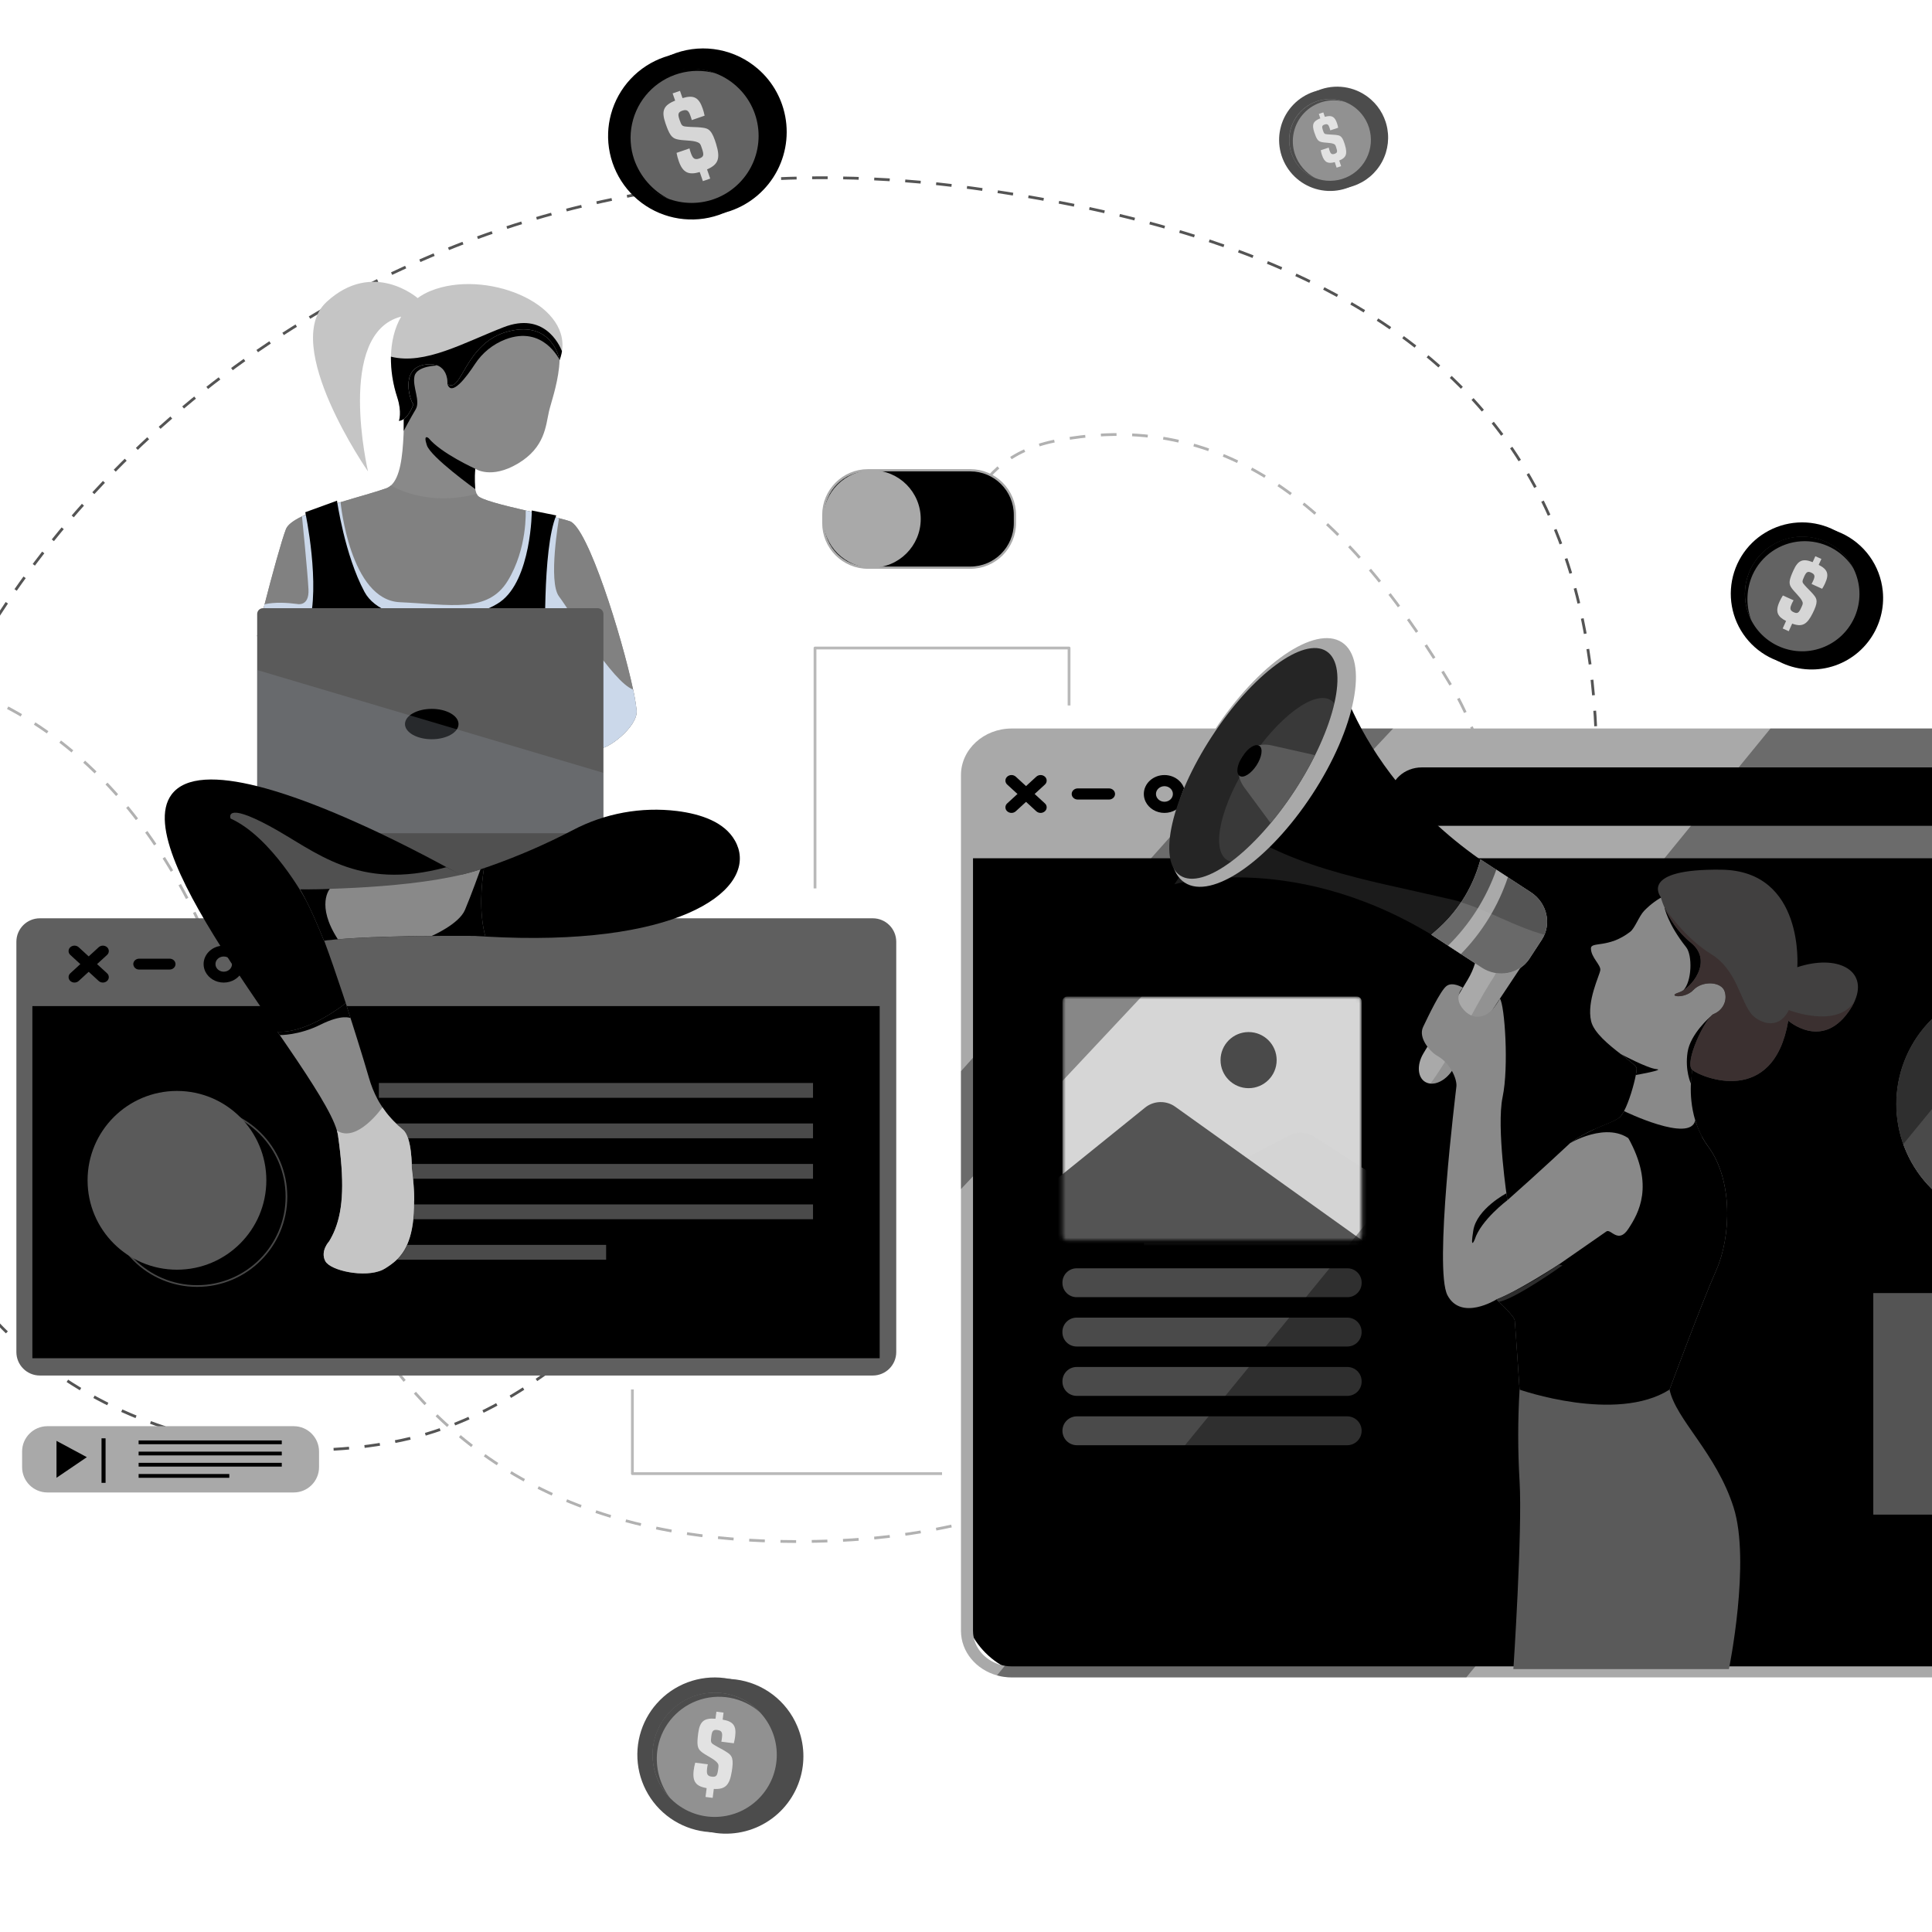<svg width="494" height="494" viewBox="0 0 494 494" fill="none" xmlns="http://www.w3.org/2000/svg">
<g clip-path="url(#clip0_169_603)">
<path d="M158.841 333.857C158.841 333.857 158.147 334.688 156.82 336.098" stroke="#545454" stroke-width="0.712" stroke-miterlimit="10"/>
<path d="M152.572 340.359C143.596 348.908 125.598 363.409 102.662 368.277C58.474 377.659 -1.386 361.65 -24.409 299.605C-64.766 190.822 60.482 22.223 248.791 48.107C437.101 73.991 411.751 189.485 400.547 282.243C389.641 372.532 551.012 395.576 597.141 337.913" stroke="#545454" stroke-width="0.712" stroke-miterlimit="10" stroke-dasharray="3.97 3.97"/>
<g opacity="0.46">
<path d="M246.035 137.883C246.105 136.879 246.249 135.881 246.467 134.898" stroke="#545454" stroke-width="0.712" stroke-miterlimit="10"/>
<path d="M248.283 129.142C250.965 122.979 256.832 115.378 269.634 112.782C317.214 103.133 347.798 136.471 371.027 175.28C411.754 243.323 344.658 387.729 214.902 393.89C85.146 400.052 78.456 299.139 53.035 240.567C11.782 145.518 -80.325 161.971 -104.617 205.963" stroke="#545454" stroke-width="0.712" stroke-miterlimit="10" stroke-dasharray="4 4"/>
</g>
<path d="M555.245 205.005H266.403C255.154 205.005 246.035 214.124 246.035 225.372V408.238C246.035 419.487 255.154 428.606 266.403 428.606H555.245C566.494 428.606 575.613 419.487 575.613 408.238V225.372C575.613 214.124 566.494 205.005 555.245 205.005Z" fill="black"/>
<path d="M551.914 330.631H478.99V387.278H551.914V330.631Z" fill="#545454"/>
<path d="M545.81 282.293C545.804 274.704 542.965 267.391 537.85 261.786C532.734 256.181 525.709 252.687 518.152 251.991C510.595 251.294 503.051 253.443 496.996 258.018C490.941 262.594 486.813 269.264 485.419 276.724C484.026 284.184 485.468 291.896 489.463 298.348C493.458 304.8 499.718 309.528 507.017 311.606C514.315 313.685 522.127 312.963 528.922 309.582C535.716 306.202 541.003 300.406 543.748 293.331C545.117 289.812 545.816 286.069 545.81 282.293ZM533.219 282.293C533.225 284.546 532.8 286.778 531.966 288.871C530.65 292.211 528.358 295.077 525.39 297.096C522.421 299.115 518.913 300.193 515.323 300.189C515.17 300.189 515.015 300.189 514.868 300.172C511.749 300.093 508.704 299.199 506.037 297.579C503.37 295.959 501.173 293.669 499.664 290.937C498.155 288.206 497.387 285.127 497.436 282.007C497.486 278.886 498.35 275.833 499.944 273.15C501.538 270.468 503.806 268.248 506.523 266.713C509.24 265.178 512.311 264.38 515.432 264.399C518.552 264.418 521.614 265.253 524.312 266.821C527.01 268.388 529.251 270.635 530.813 273.337C532.399 276.055 533.231 279.146 533.224 282.293H533.219Z" fill="#D6D6D6"/>
<path d="M515.323 312.772V300.19C515.17 300.19 515.015 300.19 514.868 300.172C511.301 300.083 507.843 298.928 504.938 296.857C502.032 294.786 499.813 291.892 498.566 288.549C497.319 285.207 497.1 281.567 497.938 278.099C498.776 274.63 500.633 271.492 503.27 269.088L494.893 259.694C490.326 263.823 487.117 269.239 485.689 275.228C484.26 281.217 484.68 287.498 486.891 293.245C489.103 298.991 493.004 303.932 498.079 307.418C503.154 310.903 509.166 312.77 515.323 312.772Z" fill="#4A4A4A"/>
<path d="M271.659 328.036V327.924C271.659 326.962 272.042 326.04 272.722 325.361C273.402 324.681 274.324 324.299 275.286 324.299H344.537C345.014 324.299 345.486 324.393 345.926 324.576C346.367 324.759 346.767 325.027 347.104 325.365C347.441 325.703 347.708 326.103 347.89 326.544C348.072 326.985 348.165 327.458 348.164 327.935V328.047C348.164 328.525 348.07 328.998 347.887 329.439C347.704 329.88 347.436 330.281 347.098 330.619C346.761 330.957 346.359 331.224 345.918 331.407C345.477 331.59 345.004 331.684 344.526 331.683H275.286C274.808 331.682 274.336 331.587 273.895 331.403C273.454 331.219 273.054 330.95 272.717 330.611C272.38 330.273 272.113 329.871 271.931 329.429C271.75 328.987 271.657 328.514 271.659 328.036ZM344.526 336.909H275.286C274.322 336.909 273.397 337.292 272.715 337.974C272.033 338.656 271.65 339.581 271.65 340.545V340.655C271.65 341.133 271.743 341.606 271.926 342.047C272.109 342.489 272.377 342.89 272.714 343.228C273.052 343.565 273.453 343.833 273.894 344.016C274.335 344.199 274.808 344.293 275.286 344.293H344.515C345.48 344.293 346.405 343.91 347.088 343.228C347.77 342.545 348.153 341.62 348.153 340.655V340.545C348.153 339.582 347.771 338.659 347.091 337.977C346.411 337.295 345.489 336.911 344.526 336.909ZM271.659 353.166V353.276C271.658 353.754 271.752 354.227 271.935 354.668C272.117 355.109 272.385 355.51 272.723 355.848C273.06 356.186 273.461 356.454 273.903 356.637C274.344 356.82 274.817 356.914 275.295 356.914H344.524C345.489 356.914 346.414 356.531 347.096 355.848C347.779 355.166 348.162 354.241 348.162 353.276V353.166C348.162 352.688 348.068 352.215 347.885 351.774C347.702 351.333 347.434 350.932 347.096 350.594C346.758 350.256 346.357 349.988 345.916 349.806C345.474 349.623 345.001 349.529 344.524 349.53H275.286C274.323 349.532 273.401 349.916 272.72 350.598C272.04 351.279 271.659 352.203 271.659 353.166ZM275.351 369.535H344.472C345.451 369.534 346.39 369.145 347.082 368.453C347.774 367.761 348.164 366.822 348.164 365.843C348.164 364.863 347.775 363.924 347.083 363.232C346.39 362.54 345.451 362.15 344.472 362.15H275.351C274.866 362.15 274.386 362.246 273.937 362.431C273.489 362.616 273.082 362.888 272.739 363.231C272.396 363.574 272.124 363.981 271.939 364.429C271.754 364.878 271.658 365.358 271.659 365.843C271.659 366.822 272.048 367.761 272.74 368.453C273.432 369.146 274.372 369.535 275.351 369.535Z" fill="#4A4A4A"/>
<mask id="mask0_169_603" style="mask-type:luminance" maskUnits="userSpaceOnUse" x="271" y="254" width="78" height="64">
<path d="M346.946 254.808H272.877C272.204 254.808 271.659 255.354 271.659 256.027V315.913C271.659 316.586 272.204 317.131 272.877 317.131H346.946C347.619 317.131 348.164 316.586 348.164 315.913V256.027C348.164 255.354 347.619 254.808 346.946 254.808Z" fill="white"/>
</mask>
<g mask="url(#mask0_169_603)">
<path d="M346.946 254.808H272.877C272.204 254.808 271.659 255.354 271.659 256.027V315.913C271.659 316.586 272.204 317.131 272.877 317.131H346.946C347.619 317.131 348.164 316.586 348.164 315.913V256.027C348.164 255.354 347.619 254.808 346.946 254.808Z" fill="#D6D6D6"/>
<path d="M292.755 309.612L329.621 290.348C330.621 289.826 331.74 289.578 332.867 289.63C333.993 289.681 335.086 290.03 336.033 290.642L370.309 312.771V319.099H292.49L292.755 309.612Z" fill="#D4D4D4"/>
<path d="M268.193 303.066L292.794 283.203C293.879 282.329 295.222 281.834 296.615 281.795C298.008 281.756 299.376 282.175 300.508 282.988L349.32 317.887H266.72L268.193 303.066Z" fill="#545454"/>
<path d="M319.259 278.241C323.221 278.241 326.434 275.029 326.434 271.066C326.434 267.103 323.221 263.891 319.259 263.891C315.296 263.891 312.083 267.103 312.083 271.066C312.083 275.029 315.296 278.241 319.259 278.241Z" fill="#4A4A4A"/>
</g>
<path d="M571.384 189.14C568.976 187.265 566.007 186.255 562.955 186.274H258.693C251.535 186.274 245.712 191.62 245.712 198.191V416.985C245.712 422.36 249.594 426.906 254.927 428.392C256.154 428.732 257.42 428.904 258.693 428.903H562.955C570.111 428.903 575.936 423.559 575.936 416.985V198.191C575.936 194.57 574.17 191.322 571.384 189.14ZM572.857 416.985C572.857 422 568.414 426.078 562.955 426.078H258.693C258.104 426.078 257.516 426.03 256.935 425.933C252.311 425.17 248.792 421.447 248.792 416.985V219.456H572.857V416.985Z" fill="#A9A9A9"/>
<path d="M502.991 211.16H363.554C359.06 211.16 355.417 207.815 355.417 203.689C355.417 199.564 359.06 196.219 363.554 196.219H502.991C507.486 196.219 511.131 199.564 511.131 203.689C511.131 207.815 507.486 211.16 502.991 211.16Z" fill="black"/>
<path d="M258.632 207.856C258.227 207.858 257.836 207.709 257.535 207.437C257.392 207.311 257.277 207.156 257.199 206.982C257.121 206.808 257.08 206.62 257.08 206.429C257.08 206.239 257.121 206.05 257.199 205.876C257.277 205.702 257.392 205.547 257.535 205.421L264.977 198.591C265.28 198.322 265.67 198.173 266.075 198.173C266.48 198.173 266.87 198.322 267.173 198.591C267.316 198.717 267.43 198.872 267.508 199.046C267.587 199.22 267.627 199.408 267.627 199.599C267.627 199.79 267.587 199.978 267.508 200.152C267.43 200.326 267.316 200.481 267.173 200.607L259.73 207.437C259.429 207.709 259.038 207.858 258.632 207.856Z" fill="black"/>
<path d="M266.075 207.856C265.67 207.858 265.278 207.709 264.977 207.437L257.535 200.607C257.392 200.481 257.277 200.326 257.199 200.152C257.121 199.978 257.08 199.79 257.08 199.599C257.08 199.408 257.121 199.22 257.199 199.046C257.277 198.872 257.392 198.717 257.535 198.591C257.837 198.322 258.228 198.173 258.632 198.173C259.037 198.173 259.428 198.322 259.73 198.591L267.173 205.421C267.316 205.547 267.43 205.702 267.508 205.876C267.587 206.05 267.627 206.239 267.627 206.429C267.627 206.62 267.587 206.808 267.508 206.982C267.43 207.156 267.316 207.311 267.173 207.437C266.872 207.709 266.48 207.858 266.075 207.856Z" fill="black"/>
<path d="M297.744 198.175C294.834 198.175 292.468 200.347 292.468 203.014C292.469 203.705 292.629 204.386 292.936 205.005C293.765 206.685 295.606 207.856 297.744 207.856C299.881 207.856 301.72 206.685 302.546 205.005C302.855 204.387 303.015 203.705 303.015 203.014C303.015 200.347 300.649 198.175 297.744 198.175ZM295.574 203.014C295.574 201.917 296.547 201.022 297.744 201.022C298.941 201.022 299.9 201.917 299.9 203.014C299.9 204.112 298.93 205.005 297.744 205.005C296.557 205.005 295.574 204.11 295.574 203.014Z" fill="black"/>
<path d="M283.557 204.44H275.578C274.715 204.44 274.025 203.793 274.025 203.014C274.025 202.236 274.721 201.589 275.578 201.589H283.557C284.42 201.589 285.11 202.236 285.11 203.014C285.11 203.793 284.413 204.44 283.557 204.44Z" fill="black"/>
<path opacity="0.37" d="M571.384 189.14L558.383 205.004L546.541 219.454L448.182 339.496L441.017 348.237L440.644 348.69L433.478 357.435L377.24 426.071L375.168 428.599L374.924 428.897H258.693C257.42 428.898 256.153 428.726 254.927 428.386L255.078 428.202L256.935 425.927L405.592 243.943L410.768 237.6L425.595 219.45L432.369 211.153L437.401 204.998L444.576 196.212L452.702 186.267H562.949C566.003 186.25 568.975 187.262 571.384 189.14Z" fill="black"/>
<path opacity="0.37" d="M356.204 186.273L338.634 205.004L325.073 219.456L248.792 300.769L246.035 303.704L245.712 304.051V273.91L246.035 273.547L248.792 270.459L294.317 219.456L307.218 205.004L323.934 186.273H356.204Z" fill="black"/>
<path d="M223.164 234.803H10.189C6.875 234.803 4.189 237.489 4.189 240.803V345.712C4.189 349.026 6.875 351.712 10.189 351.712H223.164C226.477 351.712 229.164 349.026 229.164 345.712V240.803C229.164 237.489 226.477 234.803 223.164 234.803Z" fill="#5F5F5F"/>
<path d="M224.926 257.252H8.276V347.293H224.926V257.252Z" fill="black"/>
<path d="M19.057 251.235C18.659 251.239 18.275 251.095 17.979 250.829C17.839 250.706 17.728 250.555 17.651 250.385C17.575 250.216 17.536 250.032 17.536 249.846C17.536 249.66 17.575 249.476 17.651 249.307C17.728 249.137 17.839 248.986 17.979 248.862L25.238 242.198C25.533 241.937 25.914 241.792 26.309 241.792C26.703 241.792 27.084 241.937 27.379 242.198C27.519 242.322 27.63 242.473 27.706 242.643C27.783 242.812 27.822 242.996 27.822 243.182C27.822 243.368 27.783 243.552 27.706 243.721C27.63 243.891 27.519 244.042 27.379 244.165L20.12 250.829C19.828 251.091 19.449 251.236 19.057 251.235Z" fill="black"/>
<path d="M26.314 251.235C25.916 251.239 25.532 251.095 25.236 250.829L17.976 244.165C17.837 244.042 17.726 243.891 17.649 243.721C17.573 243.552 17.533 243.368 17.533 243.182C17.533 242.996 17.573 242.812 17.649 242.643C17.726 242.473 17.837 242.322 17.976 242.198C18.272 241.937 18.652 241.792 19.047 241.792C19.442 241.792 19.823 241.937 20.118 242.198L27.377 248.862C27.516 248.986 27.628 249.137 27.704 249.307C27.781 249.476 27.82 249.66 27.82 249.846C27.82 250.032 27.781 250.216 27.704 250.385C27.628 250.555 27.516 250.706 27.377 250.829C27.085 251.091 26.706 251.235 26.314 251.235Z" fill="black"/>
<path d="M57.206 241.793C54.368 241.793 52.06 243.911 52.06 246.514C52.061 247.188 52.217 247.852 52.517 248.455C53.324 250.094 55.121 251.238 57.206 251.238C59.292 251.238 61.088 250.094 61.89 248.455C62.191 247.852 62.347 247.188 62.348 246.514C62.348 243.911 60.051 241.793 57.206 241.793ZM55.09 246.514C55.09 245.436 56.037 244.573 57.206 244.573C58.375 244.573 59.32 245.436 59.32 246.514C59.32 247.593 58.371 248.455 57.206 248.455C56.041 248.455 55.09 247.584 55.09 246.514Z" fill="black"/>
<path d="M43.367 247.905H35.59C35.206 247.919 34.831 247.781 34.549 247.521C34.266 247.26 34.098 246.898 34.08 246.514C34.08 245.747 34.76 245.125 35.59 245.125H43.367C44.204 245.125 44.877 245.747 44.877 246.514C44.877 247.282 44.204 247.905 43.367 247.905Z" fill="black"/>
<path d="M207.884 276.915H96.871V280.702H207.884V276.915Z" fill="#4A4A4A"/>
<path d="M207.884 287.265H96.871V291.052H207.884V287.265Z" fill="#4A4A4A"/>
<path d="M207.884 297.612H96.871V301.399H207.884V297.612Z" fill="#4A4A4A"/>
<path d="M207.884 307.96H96.871V311.747H207.884V307.96Z" fill="#4A4A4A"/>
<path d="M154.983 318.308H96.871V322.095H154.983V318.308Z" fill="#4A4A4A"/>
<path d="M50.391 328.83C63.013 328.83 73.245 318.598 73.245 305.976C73.245 293.354 63.013 283.122 50.391 283.122C37.769 283.122 27.537 293.354 27.537 305.976C27.537 318.598 37.769 328.83 50.391 328.83Z" stroke="#474747" stroke-width="0.427" stroke-miterlimit="10"/>
<path d="M45.248 324.654C57.87 324.654 68.102 314.422 68.102 301.8C68.102 289.178 57.87 278.946 45.248 278.946C32.626 278.946 22.393 289.178 22.393 301.8C22.393 314.422 32.626 324.654 45.248 324.654Z" fill="#5A5A5A"/>
<path d="M193.775 17.593C195.723 19.273 197.348 21.293 198.571 23.556C199.133 24.594 199.607 25.676 199.991 26.791C200.103 27.119 200.206 27.449 200.303 27.779C201.836 33.045 201.283 38.699 198.76 43.569C196.236 48.439 191.935 52.151 186.749 53.935C186.25 54.105 185.752 54.258 185.252 54.39C180.03 55.792 174.471 55.16 169.696 52.623C164.922 50.085 161.288 45.831 159.528 40.718C157.768 35.606 158.013 30.016 160.214 25.078C162.415 20.139 166.408 16.219 171.387 14.11C171.863 13.907 172.348 13.72 172.847 13.549C176.383 12.329 180.179 12.06 183.852 12.77C187.525 13.48 190.947 15.143 193.775 17.593Z" fill="black"/>
<path d="M197.036 27.807C197.264 28.473 197.459 29.142 197.62 29.815C198.789 34.714 198.189 39.868 195.926 44.367C193.663 48.866 189.882 52.42 185.252 54.401C184.777 54.604 184.29 54.792 183.794 54.964C180.512 56.091 177.005 56.402 173.575 55.869C170.146 55.337 166.898 53.978 164.112 51.909C161.326 49.84 159.086 47.124 157.585 43.995C156.083 40.867 155.367 37.419 155.496 33.952C155.557 32.355 155.799 30.771 156.217 29.229C156.217 29.192 156.232 29.173 156.232 29.173C157.144 25.811 158.866 22.724 161.247 20.181C163.628 17.638 166.595 15.717 169.89 14.585C170.386 14.415 170.886 14.264 171.384 14.13C176.597 12.749 182.139 13.392 186.897 15.929C191.656 18.466 195.278 22.71 197.036 27.807Z" fill="black"/>
<path d="M188.954 46.869C195.643 40.18 195.643 29.335 188.954 22.646C182.265 15.957 171.42 15.957 164.731 22.646C158.042 29.335 158.042 40.18 164.731 46.869C171.42 53.558 182.265 53.558 188.954 46.869Z" fill="#636363"/>
<path d="M162.165 40.822C161.155 37.885 160.963 34.728 161.609 31.691C162.255 28.652 163.715 25.847 165.833 23.575C167.95 21.302 170.645 19.648 173.63 18.79C176.615 17.931 179.777 17.899 182.778 18.699C180.658 17.873 178.394 17.477 176.118 17.535C173.843 17.594 171.603 18.105 169.527 19.04C167.452 19.974 165.584 21.313 164.032 22.977C162.48 24.642 161.275 26.599 160.488 28.735C159.701 30.87 159.348 33.141 159.449 35.415C159.55 37.689 160.103 39.919 161.076 41.977C162.049 44.035 163.422 45.877 165.115 47.398C166.809 48.919 168.788 50.087 170.938 50.834C166.84 48.741 163.7 45.157 162.165 40.82V40.822Z" fill="black"/>
<path d="M174.514 25.083L173.867 23.234L171.986 23.881L172.633 25.727C169.642 26.924 169.057 28.328 170.155 31.52C171.11 34.296 171.699 35.228 172.989 35.583C174.44 36.015 177.102 35.799 178.406 36.39C178.948 36.606 179.097 36.867 179.323 37.507C179.355 37.598 179.39 37.697 179.427 37.807C180.033 39.567 180.048 40.095 178.736 40.548C177.425 41.001 177.037 40.263 176.565 38.892C176.458 38.583 176.371 38.267 176.306 37.947L172.993 39.086C173.12 39.793 173.304 40.489 173.543 41.167C174.621 44.329 176.252 44.773 178.92 43.988L179.72 46.313L181.598 45.666L180.787 43.311C183.736 42.051 184.217 40.451 183.11 36.826C183.015 36.515 182.907 36.19 182.791 35.847C181.732 32.776 180.736 32.784 179.166 32.59C178.057 32.471 176.871 32.512 175.592 32.385C174.423 32.288 174.283 32.169 173.748 30.617C173.235 29.126 173.409 28.676 174.486 28.296C175.736 27.865 176.133 28.43 176.562 29.683C176.688 30.018 176.796 30.36 176.884 30.707L180.164 29.577C180.04 28.945 179.871 28.323 179.657 27.716C178.682 24.882 177.358 24.235 174.514 25.083Z" fill="#D6D6D6"/>
<path d="M481.406 151.078C481.631 153.265 481.456 155.475 480.89 157.6C480.632 158.574 480.292 159.524 479.876 160.442C479.756 160.714 479.626 160.979 479.493 161.242C477.357 165.416 473.697 168.609 469.272 170.158C464.846 171.707 459.994 171.494 455.722 169.563C455.312 169.377 454.913 169.181 454.525 168.97C450.472 166.769 447.402 163.116 445.931 158.745C444.461 154.374 444.699 149.609 446.598 145.406C448.497 141.203 451.916 137.875 456.168 136.09C460.42 134.304 465.19 134.194 469.52 135.781C469.937 135.933 470.349 136.102 470.756 136.288C473.672 137.603 476.191 139.662 478.06 142.258C479.929 144.854 481.083 147.895 481.406 151.078Z" fill="black"/>
<path d="M477.444 159.342C477.196 159.891 476.925 160.422 476.63 160.933C474.483 164.663 471.088 167.514 467.043 168.984C462.999 170.454 458.566 170.449 454.525 168.969C454.108 168.815 453.695 168.646 453.287 168.462C450.584 167.239 448.219 165.376 446.398 163.034C444.576 160.692 443.353 157.942 442.833 155.021C442.313 152.1 442.512 149.096 443.414 146.269C444.316 143.443 445.892 140.878 448.007 138.797C448.982 137.84 450.062 136.997 451.227 136.283L451.268 136.257C453.807 134.701 456.689 133.79 459.661 133.604C462.633 133.419 465.606 133.964 468.319 135.191C468.728 135.377 469.127 135.575 469.516 135.785C473.567 137.985 476.636 141.636 478.107 146.006C479.577 150.376 479.34 155.14 477.444 159.342Z" fill="black"/>
<path d="M465.763 165.665C473.373 162.929 477.324 154.54 474.587 146.93C471.85 139.32 463.462 135.369 455.852 138.106C448.241 140.843 444.291 149.231 447.028 156.841C449.765 164.452 458.153 168.402 465.763 165.665Z" fill="#636363"/>
<path d="M448.117 146.99C449.211 144.57 450.942 142.492 453.126 140.98C455.309 139.468 457.863 138.578 460.513 138.406C463.164 138.234 465.811 138.786 468.172 140.003C470.533 141.22 472.518 143.056 473.916 145.314C473.059 143.593 471.871 142.058 470.421 140.795C468.971 139.533 467.287 138.569 465.464 137.958C463.641 137.347 461.716 137.1 459.798 137.233C457.88 137.366 456.007 137.875 454.286 138.732C452.564 139.589 451.029 140.776 449.767 142.226C448.504 143.677 447.54 145.361 446.929 147.184C446.318 149.007 446.072 150.932 446.204 152.85C446.337 154.768 446.847 156.641 447.703 158.362C446.381 154.658 446.53 150.588 448.117 146.99Z" fill="black"/>
<path d="M465.03 144.433L465.72 142.923L464.171 142.224L463.483 143.734C460.921 142.724 459.735 143.255 458.547 145.89C457.514 148.177 457.332 149.102 457.925 150.081C458.572 151.202 460.356 152.63 460.822 153.747C461.038 154.204 460.973 154.448 460.738 154.981C460.706 155.056 460.669 155.138 460.628 155.227C459.981 156.678 459.67 157.017 458.59 156.521C457.509 156.025 457.699 155.347 458.21 154.217C458.325 153.967 458.456 153.724 458.603 153.491L455.874 152.257C455.539 152.771 455.245 153.312 454.997 153.874C453.819 156.48 454.565 157.705 456.685 158.781L455.823 160.696L457.371 161.397L458.247 159.456C460.82 160.401 462.058 159.687 463.496 156.784C463.618 156.534 463.743 156.268 463.871 155.988C465.014 153.456 464.387 152.878 463.526 151.836C462.905 151.112 462.144 150.443 461.424 149.613C460.753 148.867 460.736 148.711 461.314 147.432C461.868 146.203 462.247 146.02 463.132 146.419C464.165 146.885 464.078 147.469 463.613 148.5C463.447 148.869 463.334 149.115 463.211 149.326L465.914 150.547C466.206 150.081 466.466 149.595 466.69 149.093C467.74 146.76 467.296 145.582 465.03 144.433Z" fill="#D6D6D6"/>
<g opacity="0.7">
<path d="M350.554 25.45C351.729 26.487 352.706 27.729 353.437 29.116C353.77 29.754 354.052 30.417 354.278 31.1C354.345 31.303 354.406 31.503 354.462 31.706C355.357 34.931 354.977 38.377 353.401 41.33C351.825 44.282 349.173 46.516 345.995 47.566C345.691 47.667 345.384 47.756 345.08 47.834C341.886 48.64 338.506 48.207 335.618 46.622C332.731 45.037 330.55 42.417 329.516 39.289C328.482 36.162 328.67 32.759 330.043 29.765C331.416 26.77 333.872 24.407 336.917 23.151C337.208 23.03 337.508 22.918 337.812 22.818C339.98 22.102 342.299 21.968 344.535 22.429C346.771 22.891 348.847 23.933 350.554 25.45Z" fill="black"/>
<path d="M352.469 31.708C352.604 32.112 352.718 32.522 352.812 32.937C353.485 35.934 353.079 39.072 351.665 41.799C350.251 44.526 347.92 46.666 345.082 47.842C344.789 47.963 344.491 48.073 344.187 48.174C342.176 48.837 340.034 49 337.945 48.65C335.857 48.299 333.885 47.446 332.2 46.163C330.515 44.88 329.168 43.206 328.275 41.285C327.382 39.365 326.97 37.257 327.074 35.141C327.123 34.167 327.282 33.202 327.549 32.264C327.549 32.243 327.549 32.232 327.549 32.232C328.131 30.187 329.205 28.316 330.677 26.782C332.148 25.248 333.973 24.097 335.992 23.431C336.298 23.331 336.602 23.241 336.909 23.165C340.102 22.36 343.481 22.793 346.368 24.378C349.255 25.963 351.434 28.581 352.469 31.708Z" fill="black"/>
<path d="M349.339 40.624C352.014 35.508 350.035 29.192 344.919 26.517C339.802 23.842 333.486 25.822 330.812 30.938C328.137 36.054 330.116 42.37 335.233 45.045C340.349 47.719 346.665 45.74 349.339 40.624Z" fill="#636363"/>
<path d="M331.092 39.39C330.498 37.59 330.404 35.663 330.821 33.813C331.238 31.964 332.149 30.263 333.458 28.892C334.767 27.521 336.424 26.531 338.252 26.029C340.08 25.528 342.01 25.532 343.836 26.043C342.554 25.552 341.188 25.32 339.816 25.358C338.444 25.395 337.093 25.703 335.84 26.263C334.587 26.823 333.456 27.624 332.513 28.621C331.57 29.618 330.832 30.791 330.342 32.073C329.852 33.355 329.619 34.721 329.657 36.093C329.694 37.465 330.002 38.816 330.562 40.069C331.122 41.322 331.923 42.452 332.92 43.396C333.917 44.339 335.09 45.077 336.372 45.567C333.886 44.26 331.996 42.049 331.092 39.39Z" fill="black"/>
<path d="M338.746 29.877L338.371 28.745L337.219 29.126L337.594 30.259C335.759 30.966 335.392 31.818 336.037 33.774C336.6 35.473 336.952 36.047 337.737 36.276C338.619 36.552 340.245 36.44 341.036 36.806C341.366 36.946 341.455 37.102 341.588 37.494C341.608 37.55 341.627 37.613 341.649 37.678C342.007 38.756 342.011 39.079 341.207 39.347C340.402 39.614 340.171 39.161 339.893 38.32C339.831 38.13 339.78 37.936 339.742 37.74L337.713 38.413C337.786 38.845 337.894 39.27 338.034 39.685C338.681 41.626 339.66 41.907 341.293 41.447L341.765 42.871L342.917 42.491L342.438 41.048C344.248 40.3 344.552 39.323 343.905 37.106C343.849 36.916 343.786 36.718 343.717 36.509C343.094 34.626 342.486 34.624 341.53 34.494C340.853 34.412 340.128 34.43 339.35 34.341C338.638 34.274 338.552 34.201 338.237 33.25C337.935 32.336 338.045 32.055 338.705 31.837C339.473 31.585 339.708 31.932 339.962 32.7C340.035 32.906 340.098 33.115 340.15 33.328L342.16 32.661C342.088 32.275 341.989 31.895 341.864 31.522C341.291 29.786 340.488 29.381 338.746 29.877Z" fill="#D6D6D6"/>
</g>
<g opacity="0.7">
<path d="M203.86 441.378C204.793 443.574 205.319 445.922 205.41 448.307C205.451 449.399 205.402 450.492 205.264 451.576C205.223 451.896 205.175 452.223 205.119 452.525C204.23 457.53 201.45 462.001 197.355 465.012C193.26 468.024 188.163 469.344 183.121 468.7C182.638 468.639 182.161 468.56 181.691 468.465C176.793 467.47 172.453 464.658 169.543 460.595C166.632 456.532 165.366 451.519 165.998 446.561C166.631 441.603 169.115 437.068 172.953 433.866C176.79 430.664 181.697 429.032 186.688 429.298C187.167 429.324 187.648 429.368 188.131 429.43C191.57 429.869 194.832 431.204 197.593 433.3C200.353 435.397 202.514 438.183 203.86 441.378Z" fill="black"/>
<path d="M202.391 451.205C202.309 451.852 202.194 452.488 202.054 453.112C201.013 457.66 198.4 461.694 194.674 464.503C190.949 467.312 186.352 468.716 181.693 468.467C181.214 468.441 180.733 468.397 180.25 468.335C177.06 467.926 174.017 466.746 171.385 464.897C168.753 463.048 166.611 460.586 165.144 457.724C163.676 454.861 162.928 451.685 162.964 448.468C162.999 445.252 163.817 442.093 165.348 439.264C166.054 437.962 166.905 436.745 167.884 435.634L167.921 435.593C170.058 433.173 172.756 431.314 175.778 430.177C178.799 429.04 182.054 428.661 185.256 429.071C185.739 429.132 186.216 429.211 186.686 429.306C191.585 430.299 195.927 433.108 198.84 437.17C201.753 441.232 203.022 446.246 202.391 451.205Z" fill="black"/>
<path d="M193.968 459.926C200.168 453.726 200.168 443.674 193.968 437.475C187.768 431.275 177.717 431.275 171.517 437.475C165.317 443.674 165.317 453.726 171.517 459.926C177.717 466.125 187.768 466.125 193.968 459.926Z" fill="#636363"/>
<path d="M168.057 447.72C168.421 444.863 169.555 442.16 171.338 439.898C173.121 437.637 175.486 435.903 178.178 434.882C180.871 433.862 183.791 433.593 186.625 434.104C189.459 434.615 192.1 435.887 194.267 437.784C192.834 436.263 191.115 435.039 189.208 434.184C187.302 433.328 185.245 432.858 183.156 432.799C181.067 432.741 178.987 433.095 177.035 433.842C175.083 434.59 173.298 435.715 171.783 437.154C170.267 438.592 169.05 440.316 168.203 442.226C167.355 444.137 166.892 446.195 166.842 448.285C166.792 450.374 167.155 452.452 167.91 454.401C168.665 456.35 169.797 458.13 171.242 459.64C168.694 456.221 167.554 451.955 168.057 447.72Z" fill="black"/>
<path d="M184.777 439.702L185.006 437.905L183.179 437.672L182.948 439.469C179.972 439.236 178.909 440.161 178.514 443.267C178.169 445.965 178.275 446.981 179.202 447.796C180.231 448.751 182.532 449.663 183.373 450.686C183.736 451.093 183.753 451.365 183.679 451.991C183.679 452.081 183.656 452.178 183.643 452.282C183.427 453.994 183.211 454.438 181.943 454.279C180.675 454.119 180.649 453.345 180.818 452.01C180.856 451.71 180.914 451.412 180.99 451.119L177.77 450.707C177.585 451.347 177.453 452.002 177.373 452.663C176.981 455.739 178.145 456.761 180.684 457.212L180.397 459.472L182.224 459.705L182.515 457.417C185.482 457.578 186.539 456.444 187.106 452.978C187.154 452.681 187.199 452.366 187.242 452.034C187.622 449.047 186.789 448.646 185.564 447.841C184.702 447.287 183.688 446.834 182.679 446.204C181.747 445.643 181.678 445.488 181.872 443.978C182.056 442.527 182.39 442.216 183.436 442.35C184.654 442.505 184.749 443.137 184.594 444.356C184.538 444.787 184.501 445.081 184.441 445.337L187.631 445.745C187.785 445.169 187.9 444.583 187.973 443.991C188.325 441.246 187.488 440.166 184.777 439.702Z" fill="#D6D6D6"/>
</g>
<path d="M377.917 237.079C377.872 237.165 377.846 239.688 377.831 242.069C377.814 244.799 376.917 247.776 375.299 250.48L363.964 269.329C362.105 272.437 362.493 275.888 364.811 276.839C366.826 277.665 369.625 276.302 371.34 273.662L391.849 242.796L377.917 237.079Z" fill="#A9A9A9"/>
<g style="mix-blend-mode:multiply" opacity="0.2">
<path d="M377.844 240.333C377.859 238.608 377.883 237.143 377.917 237.079L391.849 242.794L371.34 273.66C369.884 275.901 367.65 277.206 365.775 277.048C371.693 268.943 376.587 258.367 381.161 251.034C385.837 244.502 380.555 243.525 377.844 240.333Z" fill="#363636"/>
</g>
<path d="M300.303 226.091C300.303 226.091 332.091 216.772 369.237 241.015L381.685 221.943C344.539 197.698 340.277 164.848 340.277 164.848L300.303 226.091Z" fill="black"/>
<g style="mix-blend-mode:multiply" opacity="0.2">
<path d="M311.71 208.624C328.817 221.85 348.339 224.669 370.041 229.744C371.926 230.152 373.788 230.656 375.621 231.253L369.243 241.023C332.097 216.78 300.31 226.099 300.31 226.099L311.71 208.624Z" fill="#878787"/>
</g>
<path d="M335.526 203.148C346.633 186.184 350.038 168.766 343.13 164.243C336.223 159.72 321.619 169.806 310.511 186.77C299.404 203.733 296 221.152 302.907 225.675C309.815 230.197 324.419 220.112 335.526 203.148Z" fill="#A9A9A9"/>
<path d="M339.184 166.525C333.333 162.706 320.205 172.445 309.879 188.278C299.553 204.11 295.913 220.041 301.764 223.863C307.615 227.684 320.742 217.942 331.071 202.11C341.399 186.278 345.037 170.345 339.184 166.525Z" fill="#252525"/>
<g style="mix-blend-mode:multiply" opacity="0.2">
<path d="M341.187 179.854C340.952 179.545 340.667 179.277 340.344 179.062C336.177 176.343 326.839 183.276 319.483 194.545C312.126 205.813 309.542 217.155 313.707 219.875C314.034 220.084 314.393 220.238 314.77 220.33C320.065 216.392 325.916 210.008 331.07 202.108C336.225 194.208 339.714 186.285 341.187 179.854Z" fill="#878787"/>
</g>
<path d="M391.449 228.159L378.543 219.748L378.327 220.53C376.377 227.345 372.47 233.437 367.089 238.051L365.985 239L378.89 247.424C383.027 250.124 388.488 249.083 391.086 245.099L394.239 240.27C396.83 236.276 395.585 230.859 391.449 228.159Z" fill="#BCBCBC"/>
<path d="M365.976 238.987L370.268 241.791L373.542 243.93L378.886 247.417C383.018 250.111 388.477 249.076 391.08 245.09L394.231 240.255C396.832 236.278 395.583 230.854 391.451 228.161L385.559 224.311L382.6 222.383L378.541 219.739L378.325 220.519C376.374 227.335 372.466 233.427 367.085 238.042L365.976 238.987Z" fill="#545454"/>
<path d="M370.268 241.791L373.542 243.93C378.988 238.387 383.098 231.675 385.559 224.305L382.6 222.376C380.02 229.702 375.802 236.342 370.268 241.791Z" fill="#A9A9A9"/>
<path d="M317.693 193.376C316.157 195.729 316.33 198.858 318.124 201.295L324.896 210.478C329.33 205.134 333.138 199.299 336.247 193.089L325.116 190.585C322.161 189.923 319.226 191.017 317.693 193.376Z" fill="#5A5A5A"/>
<path d="M321.275 195.714C319.886 197.843 317.958 199.046 316.962 198.399C315.965 197.752 316.295 195.505 317.686 193.377C319.077 191.248 321.003 190.047 322 190.694C322.996 191.341 322.664 193.588 321.275 195.714Z" fill="black"/>
<g style="mix-blend-mode:multiply" opacity="0.2">
<path d="M367.08 238.043C369.567 235.904 371.75 233.437 373.572 230.71C380.283 232.694 387.674 237.076 394.895 239.004C394.71 239.441 394.487 239.861 394.231 240.26L391.08 245.095C388.477 249.08 383.018 250.116 378.886 247.422L373.542 243.935L370.268 241.795L365.976 238.992L367.08 238.043Z" fill="#BCBCBC"/>
</g>
<path d="M446.275 262.754C445.055 268.853 432.723 273.598 432.723 273.598C432.723 273.598 431.429 279.751 433.46 286.46C433.56 286.794 433.676 287.133 433.788 287.469C434.169 288.556 434.633 289.611 435.175 290.627C435.65 291.515 436.189 292.368 436.788 293.178C443.159 301.783 442.611 316.28 438.822 324.819C435.033 333.357 426.895 355.312 426.895 355.312C413.207 363.984 388.543 355.312 388.543 355.312C388.543 355.312 387.465 339.048 387.323 337.694C387.18 336.339 382.578 332.274 382.578 332.274C387.454 330.51 398.568 323.328 398.568 323.328C413.071 327.258 424.814 309.866 420.387 296.767C420.158 296.083 419.881 295.416 419.556 294.772C416.968 289.691 412.474 289.057 408.611 289.693C406.124 290.147 403.728 291.009 401.52 292.242C403.407 290.877 405.436 289.72 407.572 288.791C410.341 287.551 412.685 286.807 413.973 285.841C414.404 285.524 414.835 284.905 415.254 284.105C416.578 281.608 417.796 277.333 418.273 274.874C418.4 274.321 418.472 273.757 418.489 273.19C418.45 272.543 416.625 271.223 414.428 269.524C411.344 267.151 407.526 264.037 406.832 261.085C405.659 256.025 409.002 249.439 409.183 248.074C409.364 246.708 406.879 244.912 406.789 242.563C406.713 240.622 411.219 242.615 416.863 238.226C418.021 237.325 419.134 234.174 420.432 232.852C427.26 225.886 435.024 227.206 435.024 227.206C435.024 227.206 442.07 229.011 445.05 234.025C448.031 239.039 447.494 256.655 446.275 262.754Z" fill="#898989"/>
<path d="M425.627 232.107C425.627 232.107 426.429 236.28 431.142 242.198C432.777 244.253 432.617 250.935 430.434 253.197L431.142 253.572C431.142 253.572 436.749 249.235 439.182 249.776C441.615 250.318 443.249 257.456 440.629 259.354C438.009 261.252 437.351 259.945 437.351 259.945C437.351 259.945 432.227 264.323 431.504 269.023C430.782 273.722 432.347 277.05 432.347 277.05L432.723 273.586C432.723 273.586 450.711 268.298 447.25 253.932C443.788 239.567 445.598 238.575 439.635 235.051C433.672 231.527 425.627 232.107 425.627 232.107Z" fill="black"/>
<path d="M435.175 290.63C435.007 291.065 434.727 291.448 434.364 291.741C432.542 293.117 425.151 294.743 419.559 294.775C416.841 294.793 414.549 294.432 413.52 293.481C412.215 292.278 410.171 290.949 408.609 289.692C408.228 289.384 407.876 289.08 407.57 288.784C410.339 287.544 412.683 286.8 413.971 285.834C414.402 285.517 414.833 284.898 415.252 284.098C415.252 284.098 432.24 292.373 433.456 286.47C433.555 286.804 433.672 287.143 433.784 287.479C434.167 288.564 434.632 289.617 435.175 290.63Z" fill="black"/>
<path d="M401.507 292.253C401.507 292.253 393.096 300.114 385.425 306.89C385.425 306.89 382.58 288.233 384.207 280.507C385.833 272.782 384.737 256.959 383.516 255.333C383.516 255.333 383.197 256.053 381.91 257.755C380.344 259.821 376.645 261.587 373.74 257.539C371.694 254.679 374.057 252.555 374.057 252.555C374.057 252.555 371.422 250.914 369.856 252.124C368.29 253.333 365.202 259.819 363.878 262.588C362.554 265.357 365.644 268.924 367.544 269.996C370.975 271.937 372.576 276.035 372.394 277.781C372.213 279.528 366.597 324.568 370.119 331.209C373.641 337.849 382.589 332.287 382.589 332.287L414.292 328.621C414.292 328.621 425.269 313.034 426.354 304.897C427.439 296.76 416.731 287.551 416.731 287.551C416.731 287.551 406.446 289.061 401.507 292.253Z" fill="#898989"/>
<path d="M398.572 323.332C398.572 323.332 409.61 315.652 410.753 314.869C411.896 314.086 413.751 318.182 416.36 314.207C418.97 310.232 423.091 303.148 416.36 291.014C416.36 291.014 427.159 291.499 427.428 299.826C427.698 308.153 422.278 325.23 419.388 327.488C416.498 329.746 398.706 330.552 398.572 323.332Z" fill="black"/>
<path d="M385.425 306.89C385.425 306.89 378.649 311.98 377.083 316.918C377.083 316.918 375.819 320.05 376.723 314.568C377.627 309.085 385.179 305.117 385.179 305.117L385.425 306.89Z" fill="black"/>
<path d="M388.544 355.316C388.083 363.109 388.083 370.923 388.544 378.716C389.311 391.365 386.961 426.782 386.961 426.782H442.074C442.074 426.782 447.697 399.316 443.258 385.402C438.82 371.487 428.522 362.996 426.896 355.316C425.27 347.636 388.544 355.316 388.544 355.316Z" fill="#5A5A5A"/>
<path d="M438.822 324.823C435.028 333.361 426.896 355.316 426.896 355.316C413.207 363.988 388.544 355.316 388.544 355.316C388.544 355.316 387.754 343.493 387.433 339.18C387.379 338.429 387.336 337.905 387.316 337.705C387.181 336.348 382.572 332.285 382.572 332.285C387.448 330.521 398.561 323.339 398.561 323.339C413.065 327.268 424.808 309.877 420.38 296.777C419.953 295.45 419.316 294.199 418.493 293.072C412.933 285.694 401.954 291.994 401.518 292.257C406.662 288.468 411.805 287.474 413.971 285.85C413.971 285.85 432.818 294.586 433.784 287.484C434.492 289.527 435.504 291.451 436.784 293.193C443.159 301.787 442.616 316.285 438.822 324.823Z" fill="black"/>
<path d="M399.51 323.559C399.51 323.559 387.286 332.268 383.212 332.859L382.565 332.278C382.565 332.278 389.719 329.475 398.555 323.333L399.51 323.559Z" fill="#2D2D2D"/>
<path d="M418.273 274.872C418.4 274.319 418.472 273.755 418.489 273.188C418.45 272.541 416.625 271.221 414.428 269.521C414.428 269.521 421.29 273.188 423.548 273.369C425.806 273.55 418.431 274.844 418.273 274.872Z" fill="black"/>
<path d="M474.303 255.807C473.837 256.874 473.254 257.887 472.565 258.826C465.664 268.449 457.253 260.983 457.253 260.983C453.457 283.21 434.938 275.433 432.723 273.589C430.508 271.745 436.111 260.081 438.19 259.266C440.269 258.451 441.803 256.105 440.994 253.53C440.185 250.954 435.302 250.683 432.999 253.122C430.696 255.561 426.087 254.75 429.205 253.799C432.324 252.848 438.285 245.804 432.322 241.006C428.871 238.228 426.827 234.751 425.722 232.304C425.274 231.338 424.902 230.339 424.612 229.314C424.612 229.314 418.907 222.09 440.185 222.376C461.463 222.663 459.558 247.305 459.558 247.305C469.818 243.924 477.597 248.067 474.303 255.807Z" fill="#414040"/>
<path d="M474.303 255.807C473.837 256.875 473.254 257.887 472.565 258.826C465.664 268.449 457.253 260.983 457.253 260.983C453.457 283.21 434.938 275.433 432.723 273.589C430.508 271.745 436.111 260.082 438.19 259.266C440.269 258.451 441.803 256.105 440.994 253.53C440.185 250.955 435.302 250.683 432.999 253.122C430.696 255.561 426.087 254.75 429.205 253.799C432.324 252.848 438.285 245.804 432.322 241.006C428.871 238.228 426.827 234.752 425.722 232.304C425.897 232.563 430.946 239.943 437.472 243.922C444.112 247.972 444.869 255.691 447.861 259.327C449.31 261.089 454.546 263.966 457.393 258.272C457.389 258.281 470.081 263.224 474.303 255.807Z" fill="#3B3030"/>
<path d="M153.154 191.271C151.453 190.48 65.419 165.087 65.757 162.588C65.88 161.693 66.648 158.464 67.659 154.496C69.463 147.435 72.038 138.03 73.124 135.271C73.567 134.154 75.089 133.063 77.209 132.036C79.866 130.742 83.464 129.509 87.059 128.407H87.08C91.633 127.009 96.166 125.799 98.744 124.861C99.187 124.698 99.595 124.453 99.947 124.139C104.629 120.004 102.5 103.435 104.183 94.592C105.999 85.068 112.684 91.191 121.074 84.503C129.463 77.816 138.644 81.889 138.644 81.889C146.958 86.763 141.232 101.422 140.382 105.149C139.533 108.876 139.373 114.371 132.474 118.501C125.575 122.631 121.527 119.864 121.527 119.864C121.527 119.864 120.931 124.128 121.878 126.256C121.939 126.398 122.011 126.534 122.094 126.664C122.784 127.732 128.6 129.181 134.406 130.518L134.652 130.574C137.671 131.269 140.68 131.933 142.932 132.496C144.088 132.782 145.045 133.048 145.705 133.274C150.327 134.857 159.031 162.855 161.88 176.306C162.284 178.084 162.584 179.885 162.779 181.698C163.127 185.916 154.851 192.065 153.154 191.271Z" fill="#898989"/>
<path d="M153.154 191.271C151.453 190.479 65.419 165.087 65.757 162.587C65.88 161.692 66.648 158.464 67.659 154.495C69.463 147.435 72.038 138.029 73.124 135.271C73.567 134.154 75.089 133.062 77.209 132.036C79.866 130.742 83.464 129.508 87.059 128.406H87.08C91.633 127.009 96.166 125.799 98.744 124.861C99.187 124.698 99.595 124.453 99.947 124.138C99.947 124.138 108.955 129.782 121.878 126.269C121.939 126.41 122.011 126.547 122.094 126.677C122.784 127.744 128.6 129.193 134.406 130.531L134.652 130.587C137.671 131.281 140.68 131.945 142.932 132.508C144.088 132.795 145.045 133.06 145.705 133.287C150.327 134.87 159.031 162.868 161.88 176.319C162.284 178.097 162.584 179.897 162.779 181.71C163.127 185.916 154.851 192.065 153.154 191.271Z" fill="#818181"/>
<path d="M111.834 93.468C111.834 93.468 106.527 93.511 105.973 96.231C105.418 98.951 107.586 102.529 106.275 104.696C104.963 106.863 103.227 110.191 103.227 110.191V103.29C103.227 103.29 103.503 93.617 105.116 92.155C106.73 90.693 111.834 93.468 111.834 93.468Z" fill="black"/>
<path d="M143.082 92.05C143.082 92.05 138.918 83.125 129.28 86.761C126.058 87.99 123.31 90.212 121.434 93.104C119.206 96.505 115.436 101.504 114.399 98.179C114.399 98.179 125.613 78.862 131.275 80.66C136.936 82.459 143.917 85.946 143.082 92.05Z" fill="black"/>
<path d="M146.276 205.404C146.276 205.404 153.076 206.763 147.635 216.586C142.194 226.41 114.334 236.538 103.553 233.665C92.772 230.792 75.393 214.169 82.202 208.878C89.01 203.588 146.276 205.404 146.276 205.404Z" fill="#505050"/>
<path d="M110.142 74.367C108.952 74.843 107.827 75.465 106.79 76.218C106.79 76.218 95.375 66.232 83.498 77.207C71.621 88.183 94.107 120.557 94.107 120.557C94.107 120.557 85.789 85.233 102.572 80.956C100.879 83.891 100.033 87.426 99.966 91.194C99.933 94.731 100.482 98.25 101.59 101.61C102.848 105.492 102.007 107.617 102.007 107.617C104.349 107.468 105.71 103.385 105.71 103.385C104.953 102.706 102.158 94.327 108.513 93.26C114.869 92.192 114.399 98.172 114.399 98.172C118.115 100.892 118.693 87.605 130.028 84.721C141.364 81.838 143.083 92.054 143.083 92.054C143.364 91.322 143.568 90.563 143.693 89.79C145.671 77.311 123.929 68.812 110.142 74.367Z" fill="#C5C5C5"/>
<path d="M65.757 162.592C65.419 165.087 151.452 190.48 153.152 191.275C154.851 192.071 163.127 185.92 162.788 181.691C162.593 179.882 162.292 178.086 161.889 176.312C156.682 174.496 145.785 156.255 142.938 152.509C140.091 148.763 142.938 132.5 142.938 132.5L134.659 130.578L134.413 130.522C134.413 130.522 134.913 140.227 129.806 148.545C124.699 156.864 115.072 154.552 102.261 153.984C89.451 153.417 87.082 128.4 87.082 128.4H87.063L77.214 132.03C77.214 132.03 78.646 146.158 78.874 150.691C79.103 155.225 75.963 154.433 75.963 154.433C73.338 154.099 70.375 153.92 67.664 154.5C66.648 158.468 65.874 161.697 65.757 162.592Z" fill="#CBD8EA"/>
<path d="M121.527 119.86C121.527 119.86 112.755 115.891 109.615 112.046C109.615 112.046 108.125 110.789 109.145 113.851C110.165 116.914 121.527 125.066 121.527 125.066C121.527 125.066 121.27 122.101 121.527 119.86Z" fill="black"/>
<path d="M135.965 130.529C136.034 130.544 135.855 148.291 127.863 153.92C119.87 159.549 98.256 160.787 93.192 151.332C88.128 141.877 86.168 128.019 86.168 128.019L78.057 130.975C78.057 130.975 82.047 149.643 78.894 160.112C75.74 170.58 139.453 166.647 139.453 166.647C139.453 166.647 138.59 140.268 142.233 131.791L135.965 130.529Z" fill="black"/>
<path d="M152.811 155.511H67.241C66.421 155.511 65.757 156.176 65.757 156.995V211.565C65.757 212.385 66.421 213.049 67.241 213.049H152.811C153.631 213.049 154.295 212.385 154.295 211.565V156.995C154.295 156.176 153.631 155.511 152.811 155.511Z" fill="#5A5A5A"/>
<path d="M110.398 189.019C114.179 189.019 117.243 187.281 117.243 185.137C117.243 182.993 114.179 181.255 110.398 181.255C106.618 181.255 103.553 182.993 103.553 185.137C103.553 187.281 106.618 189.019 110.398 189.019Z" fill="black"/>
<g opacity="0.28">
<path d="M65.757 171.322V211.565C65.759 211.958 65.916 212.335 66.194 212.612C66.472 212.89 66.848 213.047 67.241 213.049H152.811C153.204 213.047 153.581 212.89 153.859 212.612C154.137 212.335 154.293 211.958 154.295 211.565V197.618L65.757 171.322Z" fill="#8C939E"/>
</g>
<path d="M76.737 227.423C79.126 231.549 81.447 237.049 82.834 240.54L83.442 240.465L83.688 240.435L84.445 240.35L85.502 240.245L85.638 240.232C93.596 239.494 105.662 239.317 113.571 239.292C118.289 239.274 121.529 239.309 121.529 239.309C122.391 239.369 123.254 239.421 124.097 239.471C172.775 242.257 192.248 228.234 188.782 216.923C188.567 216.234 188.278 215.57 187.92 214.943C185.25 210.198 179.276 208.145 173.09 207.366C163.95 206.254 154.688 207.947 146.533 212.221C139.66 215.808 132.541 218.901 125.23 221.477C124.738 221.648 124.242 221.818 123.744 221.984C123.245 222.15 122.745 222.319 122.234 222.48C119.949 223.199 117.627 223.791 115.277 224.253C105.63 226.205 93.658 226.979 84.328 227.272H84.182L83.554 227.29H83.558L83.032 227.305L82.286 227.324L81.796 227.335L80.61 227.363H80.289L79.211 227.38L78.348 227.393H77.889C77.692 227.393 77.498 227.393 77.306 227.393H77.054L76.737 227.423Z" fill="black"/>
<path d="M78.003 229.744C78.012 229.755 78.021 229.765 78.031 229.774C79.15 231.086 80.923 235.22 82.903 240.534C84.413 244.608 86.058 249.376 87.622 254.093C87.889 254.895 88.152 255.7 88.415 256.498L88.605 257.088L88.745 257.52L88.918 258.052C88.998 258.3 89.078 258.546 89.155 258.79C89.213 258.973 89.274 259.155 89.332 259.336C89.442 259.674 89.548 260.009 89.656 260.341C89.712 260.515 89.765 260.69 89.819 260.863C89.908 261.137 89.996 261.408 90.082 261.678C90.169 261.947 90.246 262.195 90.326 262.45C90.501 262.996 90.669 263.528 90.835 264.059C90.958 264.447 91.079 264.827 91.195 265.206C91.234 265.329 91.273 265.456 91.314 265.581C91.355 265.706 91.392 265.832 91.433 265.955C91.512 266.22 91.594 266.481 91.674 266.742C91.709 266.85 91.745 266.957 91.778 267.07C91.825 267.218 91.87 267.369 91.916 267.52C92.17 268.331 92.409 269.11 92.634 269.843C92.69 270.026 92.744 270.205 92.8 270.384L93.074 271.284C93.123 271.445 93.169 271.603 93.216 271.76C93.647 273.199 94.008 274.398 94.264 275.282C94.277 275.319 94.288 275.358 94.297 275.392C94.318 275.468 94.342 275.543 94.361 275.608C94.899 277.503 95.638 279.335 96.565 281.073C96.63 281.198 96.699 281.321 96.766 281.442C96.833 281.562 96.9 281.683 96.969 281.8C97.038 281.916 97.105 282.035 97.184 282.149C97.264 282.263 97.32 282.378 97.4 282.49C97.48 282.602 97.538 282.705 97.616 282.822C97.693 282.938 97.745 283.025 97.812 283.124L98.004 283.411L98.22 283.713C98.428 284.01 98.638 284.298 98.849 284.575C98.918 284.668 98.987 284.759 99.065 284.845C99.143 284.931 99.201 285.024 99.281 285.108C99.361 285.192 99.419 285.28 99.496 285.365C99.574 285.449 99.634 285.531 99.712 285.61C99.79 285.69 99.85 285.772 99.928 285.85C100.005 285.927 100.072 286.014 100.143 286.093C100.284 286.253 100.428 286.406 100.575 286.557C101.347 287.373 102.174 288.136 103.051 288.839C105.395 290.73 105.317 298.589 105.317 298.589C105.408 299.31 105.49 300.008 105.559 300.688C105.593 301.013 105.626 301.335 105.654 301.647C105.697 302.122 105.738 302.583 105.77 303.034C105.789 303.286 105.807 303.532 105.82 303.778C105.82 303.828 105.82 303.877 105.83 303.927C105.83 304.052 105.846 304.175 105.852 304.298C105.862 304.463 105.871 304.627 105.878 304.79C105.878 304.932 105.893 305.072 105.899 305.221C105.899 305.277 105.899 305.331 105.899 305.385L105.919 305.881C105.919 305.937 105.919 305.991 105.919 306.047C105.919 306.183 105.919 306.317 105.93 306.45C105.93 306.623 105.93 306.793 105.93 306.961C105.93 307.054 105.93 307.145 105.93 307.235C105.994 315.989 103.827 319.96 101.28 322.315C101.172 322.414 101.064 322.511 100.956 322.604C100.184 323.255 99.361 323.845 98.496 324.368C98.288 324.498 98.072 324.615 97.849 324.717C93.352 326.822 84.529 324.933 83.235 322.479C81.874 319.908 84.216 317.413 84.216 317.413C84.793 316.462 85.291 315.466 85.704 314.434C87.861 309.043 88.126 301.869 86.483 290.362C86.418 289.937 86.325 289.518 86.203 289.106C85.556 286.85 83.968 283.788 81.779 280.145C80.736 278.42 79.549 276.542 78.262 274.568C77.498 273.397 76.696 272.196 75.868 270.952L75.221 270.005L74.634 269.142L73.683 267.738C73.28 267.145 72.87 266.543 72.456 265.939C72.24 265.616 72.025 265.292 71.79 264.967C71.535 264.589 71.276 264.214 71.017 263.837C68.559 260.244 65.982 256.504 63.415 252.685L62.648 251.539C62.136 250.778 61.627 250.01 61.116 249.245C60.605 248.479 60.118 247.735 59.622 246.974C59.365 246.579 59.104 246.184 58.85 245.788C47.48 228.273 38.146 210.85 43.856 203.167C47.406 198.388 55.804 198.516 65.809 201.026C71.891 202.553 78.568 204.96 85.109 207.681C89.248 209.407 93.33 211.248 97.186 213.073C99.826 214.33 102.363 215.579 104.711 216.772C110.318 219.608 114.938 222.14 117.802 223.74C119.806 224.861 120.944 225.53 120.944 225.53C119.65 226.3 116.963 226.936 113.534 227.458C108.173 228.275 100.995 228.815 94.499 229.162C90.292 229.39 86.369 229.537 83.41 229.63C80.22 229.703 78.167 229.74 78.003 229.744Z" fill="black"/>
<path d="M58.958 209.295C69.499 214.057 77.994 229.742 77.994 229.742C77.994 229.742 114.802 229.132 120.886 225.504C120.886 225.504 123.658 226.552 114.142 221.732C91.228 227.986 80.714 217.57 68.932 211.221C57.15 204.871 58.958 209.295 58.958 209.295Z" fill="#505050"/>
<path d="M124.104 239.47C123.256 239.423 122.399 239.369 121.533 239.309C121.533 239.309 118.798 239.278 114.69 239.289C113.586 239.289 112.38 239.289 111.106 239.302H110.407C102.966 239.363 93.309 239.565 86.394 240.165C85.1 240.277 83.908 240.4 82.84 240.542C81.454 237.051 79.133 231.547 76.743 227.421C78.945 227.402 81.527 227.361 84.344 227.27C92.507 227.016 102.675 226.39 111.558 224.932C112.805 224.717 114.026 224.501 115.21 224.268C117.589 223.804 119.939 223.208 122.251 222.48C122.454 222.416 122.657 222.351 122.857 222.282C123.159 222.185 123.459 222.086 123.754 221.986C123.11 226.034 122.417 233.218 124.104 239.47Z" fill="#898989"/>
<path d="M76.737 227.423C79.127 231.548 81.447 237.048 82.834 240.54L83.442 240.464L83.688 240.434L84.445 240.35L85.502 240.244L85.638 240.231L86.386 240.164C80.707 231.402 84.339 227.27 84.339 227.27H84.193L83.565 227.287H83.558L83.032 227.302L82.286 227.321L81.796 227.332L80.61 227.36C80.502 227.36 80.395 227.36 80.289 227.36L79.211 227.377L78.348 227.39H77.889H77.306H76.733L76.737 227.423Z" fill="black"/>
<path d="M105.876 307.215C105.94 315.969 103.773 319.94 101.226 322.295C101.118 322.394 101.01 322.491 100.902 322.584C100.13 323.235 99.307 323.825 98.442 324.348C98.234 324.478 98.018 324.595 97.795 324.697C93.298 326.802 84.475 324.913 83.181 322.459C81.82 319.888 84.162 317.393 84.162 317.393C84.739 316.442 85.237 315.446 85.65 314.414C87.807 309.023 88.072 301.85 86.429 290.342C86.364 289.917 86.271 289.498 86.149 289.086C85.502 286.831 83.914 283.768 81.725 280.125C80.681 278.4 79.495 276.522 78.208 274.548C77.444 273.377 76.642 272.176 75.814 270.932L75.167 269.985L74.58 269.122L73.629 267.718C73.226 267.125 72.816 266.523 72.402 265.92C72.186 265.596 71.971 265.273 71.736 264.947C71.673 264.852 71.608 264.759 71.544 264.666L70.963 263.817C78.818 264.248 88.217 256.65 88.4 256.508L88.59 257.099L88.73 257.53L88.903 258.063C88.983 258.311 89.062 258.557 89.14 258.8C89.198 258.984 89.258 259.165 89.317 259.346C89.375 259.527 89.425 259.682 89.478 259.851L89.64 260.351C89.696 260.526 89.75 260.7 89.804 260.873C89.893 261.147 89.981 261.419 90.067 261.688C90.153 261.958 90.231 262.206 90.311 262.46C90.486 263.006 90.654 263.539 90.82 264.069C90.943 264.457 91.064 264.837 91.18 265.216C91.219 265.339 91.258 265.467 91.299 265.592C91.34 265.717 91.376 265.842 91.417 265.965C91.497 266.23 91.579 266.491 91.659 266.752C91.693 266.86 91.73 266.968 91.762 267.08C91.81 267.229 91.855 267.38 91.9 267.531C92.155 268.341 92.394 269.12 92.619 269.853C92.675 270.037 92.729 270.216 92.785 270.395L93.059 271.294C93.108 271.456 93.153 271.613 93.201 271.771C93.632 273.209 93.992 274.408 94.249 275.292C94.262 275.329 94.273 275.368 94.281 275.402C94.303 275.478 94.327 275.553 94.346 275.618C94.884 277.513 95.623 279.345 96.55 281.083C96.615 281.208 96.684 281.329 96.751 281.452C96.818 281.575 96.885 281.693 96.954 281.81C97.022 281.926 97.089 282.045 97.169 282.159C97.249 282.273 97.305 282.388 97.385 282.5C97.465 282.612 97.523 282.716 97.6 282.832C97.678 282.949 97.73 283.035 97.797 283.134L97.989 283.421L98.204 283.723C98.413 284.02 98.623 284.308 98.834 284.585C98.903 284.678 98.974 284.769 99.05 284.855C99.125 284.941 99.188 285.034 99.265 285.118C99.343 285.202 99.403 285.291 99.481 285.375C99.559 285.459 99.619 285.539 99.697 285.621L99.912 285.86C99.984 285.942 100.059 286.024 100.128 286.104C100.268 286.263 100.413 286.416 100.559 286.567C101.332 287.384 102.159 288.146 103.035 288.849C105.38 290.741 105.302 298.599 105.302 298.599C105.393 299.32 105.474 300.019 105.543 300.698C105.578 301.024 105.61 301.345 105.638 301.658C105.682 302.132 105.723 302.594 105.755 303.044C105.774 303.297 105.792 303.543 105.804 303.788C105.804 303.838 105.804 303.888 105.815 303.937C105.815 304.062 105.83 304.185 105.837 304.308C105.847 304.474 105.856 304.637 105.863 304.8C105.863 304.942 105.878 305.082 105.884 305.231C105.884 305.287 105.884 305.341 105.884 305.395L105.904 305.891C105.904 305.947 105.904 306.001 105.904 306.057C105.904 306.193 105.904 306.327 105.914 306.461C105.914 306.633 105.914 306.803 105.914 306.972C105.873 307.045 105.876 307.125 105.876 307.215Z" fill="#898989"/>
<path d="M101.577 101.61C102.835 105.492 101.994 107.616 101.994 107.616C104.336 107.467 105.697 103.384 105.697 103.384C104.94 102.705 102.145 94.326 108.5 93.259C114.856 92.191 114.399 98.172 114.399 98.172C118.115 100.891 118.693 87.604 130.028 84.721C141.364 81.837 143.082 92.053 143.082 92.053C143.364 91.322 143.568 90.563 143.693 89.789C142.975 87.975 139.065 79.685 128.775 83.666C118.589 87.611 108.606 93.391 99.953 91.197C99.921 94.733 100.469 98.251 101.577 101.61Z" fill="black"/>
<path d="M89.647 260.332C89.647 260.332 87.555 259.2 81.974 261.988C76.392 264.777 71.548 264.658 71.548 264.658L70.968 263.808C78.823 264.24 88.221 256.642 88.405 256.5L89.483 259.832L89.647 260.332Z" fill="black"/>
<path d="M124.104 239.471C123.256 239.423 122.399 239.369 121.533 239.309C121.533 239.309 118.798 239.279 114.69 239.289C113.586 239.289 112.38 239.289 111.106 239.302H110.407C110.407 239.302 117.328 236.328 118.883 232.673C120.438 229.017 122.857 222.275 122.857 222.275C123.159 222.178 123.459 222.079 123.754 221.98C123.11 226.035 122.417 233.218 124.104 239.471Z" fill="black"/>
<path d="M105.876 307.216C105.94 315.97 103.773 319.94 101.226 322.295C101.118 322.394 101.01 322.492 100.902 322.584C100.13 323.236 99.307 323.826 98.442 324.348C98.234 324.479 98.018 324.595 97.795 324.698C93.298 326.803 84.475 324.913 83.181 322.459C81.82 319.888 84.162 317.393 84.162 317.393C84.739 316.443 85.237 315.447 85.65 314.415C87.807 309.023 88.073 301.85 86.429 290.342C86.364 289.918 86.271 289.498 86.149 289.087C91.325 292.406 97.795 283.122 97.795 283.122L97.987 283.408L98.202 283.71C98.411 284.008 98.621 284.296 98.832 284.573C98.901 284.666 98.972 284.756 99.048 284.843C99.123 284.929 99.186 285.022 99.263 285.106C99.341 285.19 99.401 285.278 99.479 285.362C99.557 285.446 99.617 285.526 99.695 285.608L99.91 285.848C99.982 285.93 100.057 286.012 100.126 286.091C100.266 286.251 100.411 286.404 100.557 286.555C101.33 287.371 102.157 288.134 103.033 288.837C105.378 290.728 105.3 298.587 105.3 298.587C105.391 299.307 105.472 300.006 105.541 300.685C105.576 301.011 105.608 301.332 105.636 301.645C105.679 302.12 105.72 302.581 105.753 303.032C105.772 303.284 105.789 303.53 105.802 303.776C105.802 303.826 105.802 303.875 105.813 303.925C105.813 304.05 105.828 304.173 105.835 304.296C105.845 304.461 105.853 304.625 105.861 304.787C105.861 304.93 105.876 305.07 105.882 305.219C105.882 305.275 105.882 305.329 105.882 305.383L105.902 305.879C105.902 305.935 105.902 305.989 105.902 306.045C105.902 306.181 105.902 306.314 105.912 306.448C105.912 306.621 105.912 306.791 105.912 306.959C105.874 307.045 105.876 307.125 105.876 307.216Z" fill="#C5C5C5"/>
<path d="M208.395 227.162V165.691H273.35V180.386" stroke="#B9B9B9" stroke-width="0.712" stroke-linejoin="round"/>
<path d="M240.872 376.803H161.699V355.271" stroke="#B9B9B9" stroke-width="0.712" stroke-linejoin="round"/>
<path d="M248.093 120.244H221.932C215.627 120.244 210.515 125.355 210.515 131.661V133.736C210.515 140.041 215.627 145.153 221.932 145.153H248.093C254.398 145.153 259.51 140.041 259.51 133.736V131.661C259.51 125.355 254.398 120.244 248.093 120.244Z" fill="black"/>
<path d="M248.093 120.244H221.932C215.627 120.244 210.515 125.355 210.515 131.661V133.736C210.515 140.041 215.627 145.153 221.932 145.153H248.093C254.398 145.153 259.51 140.041 259.51 133.736V131.661C259.51 125.355 254.398 120.244 248.093 120.244Z" stroke="#A9A9A9" stroke-width="0.57" stroke-miterlimit="10"/>
<path d="M222.97 145.153C229.848 145.153 235.425 139.577 235.425 132.698C235.425 125.82 229.848 120.244 222.97 120.244C216.091 120.244 210.515 125.82 210.515 132.698C210.515 139.577 216.091 145.153 222.97 145.153Z" fill="#A9A9A9"/>
<path d="M75.1 364.667H12.13C8.552 364.667 5.651 367.568 5.651 371.146V375.134C5.651 378.712 8.552 381.612 12.13 381.612H75.1C78.678 381.612 81.579 378.712 81.579 375.134V371.146C81.579 367.568 78.678 364.667 75.1 364.667Z" fill="#A9A9A9"/>
<path d="M14.446 368.417V377.862L22.208 372.588L14.446 368.417Z" fill="black"/>
<path d="M26.993 367.771H25.958V379.154H26.993V367.771Z" fill="black"/>
<path d="M72.048 368.312H35.443V369.277H72.048V368.312Z" fill="black"/>
<path d="M72.048 371.174H35.443V372.138H72.048V371.174Z" fill="black"/>
<path d="M72.048 374.036H35.443V375H72.048V374.036Z" fill="black"/>
<path d="M58.63 376.897H35.443V377.862H58.63V376.897Z" fill="black"/>
</g>
<defs>
<clipPath id="clip0_169_603">
<rect width="494" height="494" fill="white"/>
</clipPath>
</defs>
</svg>
